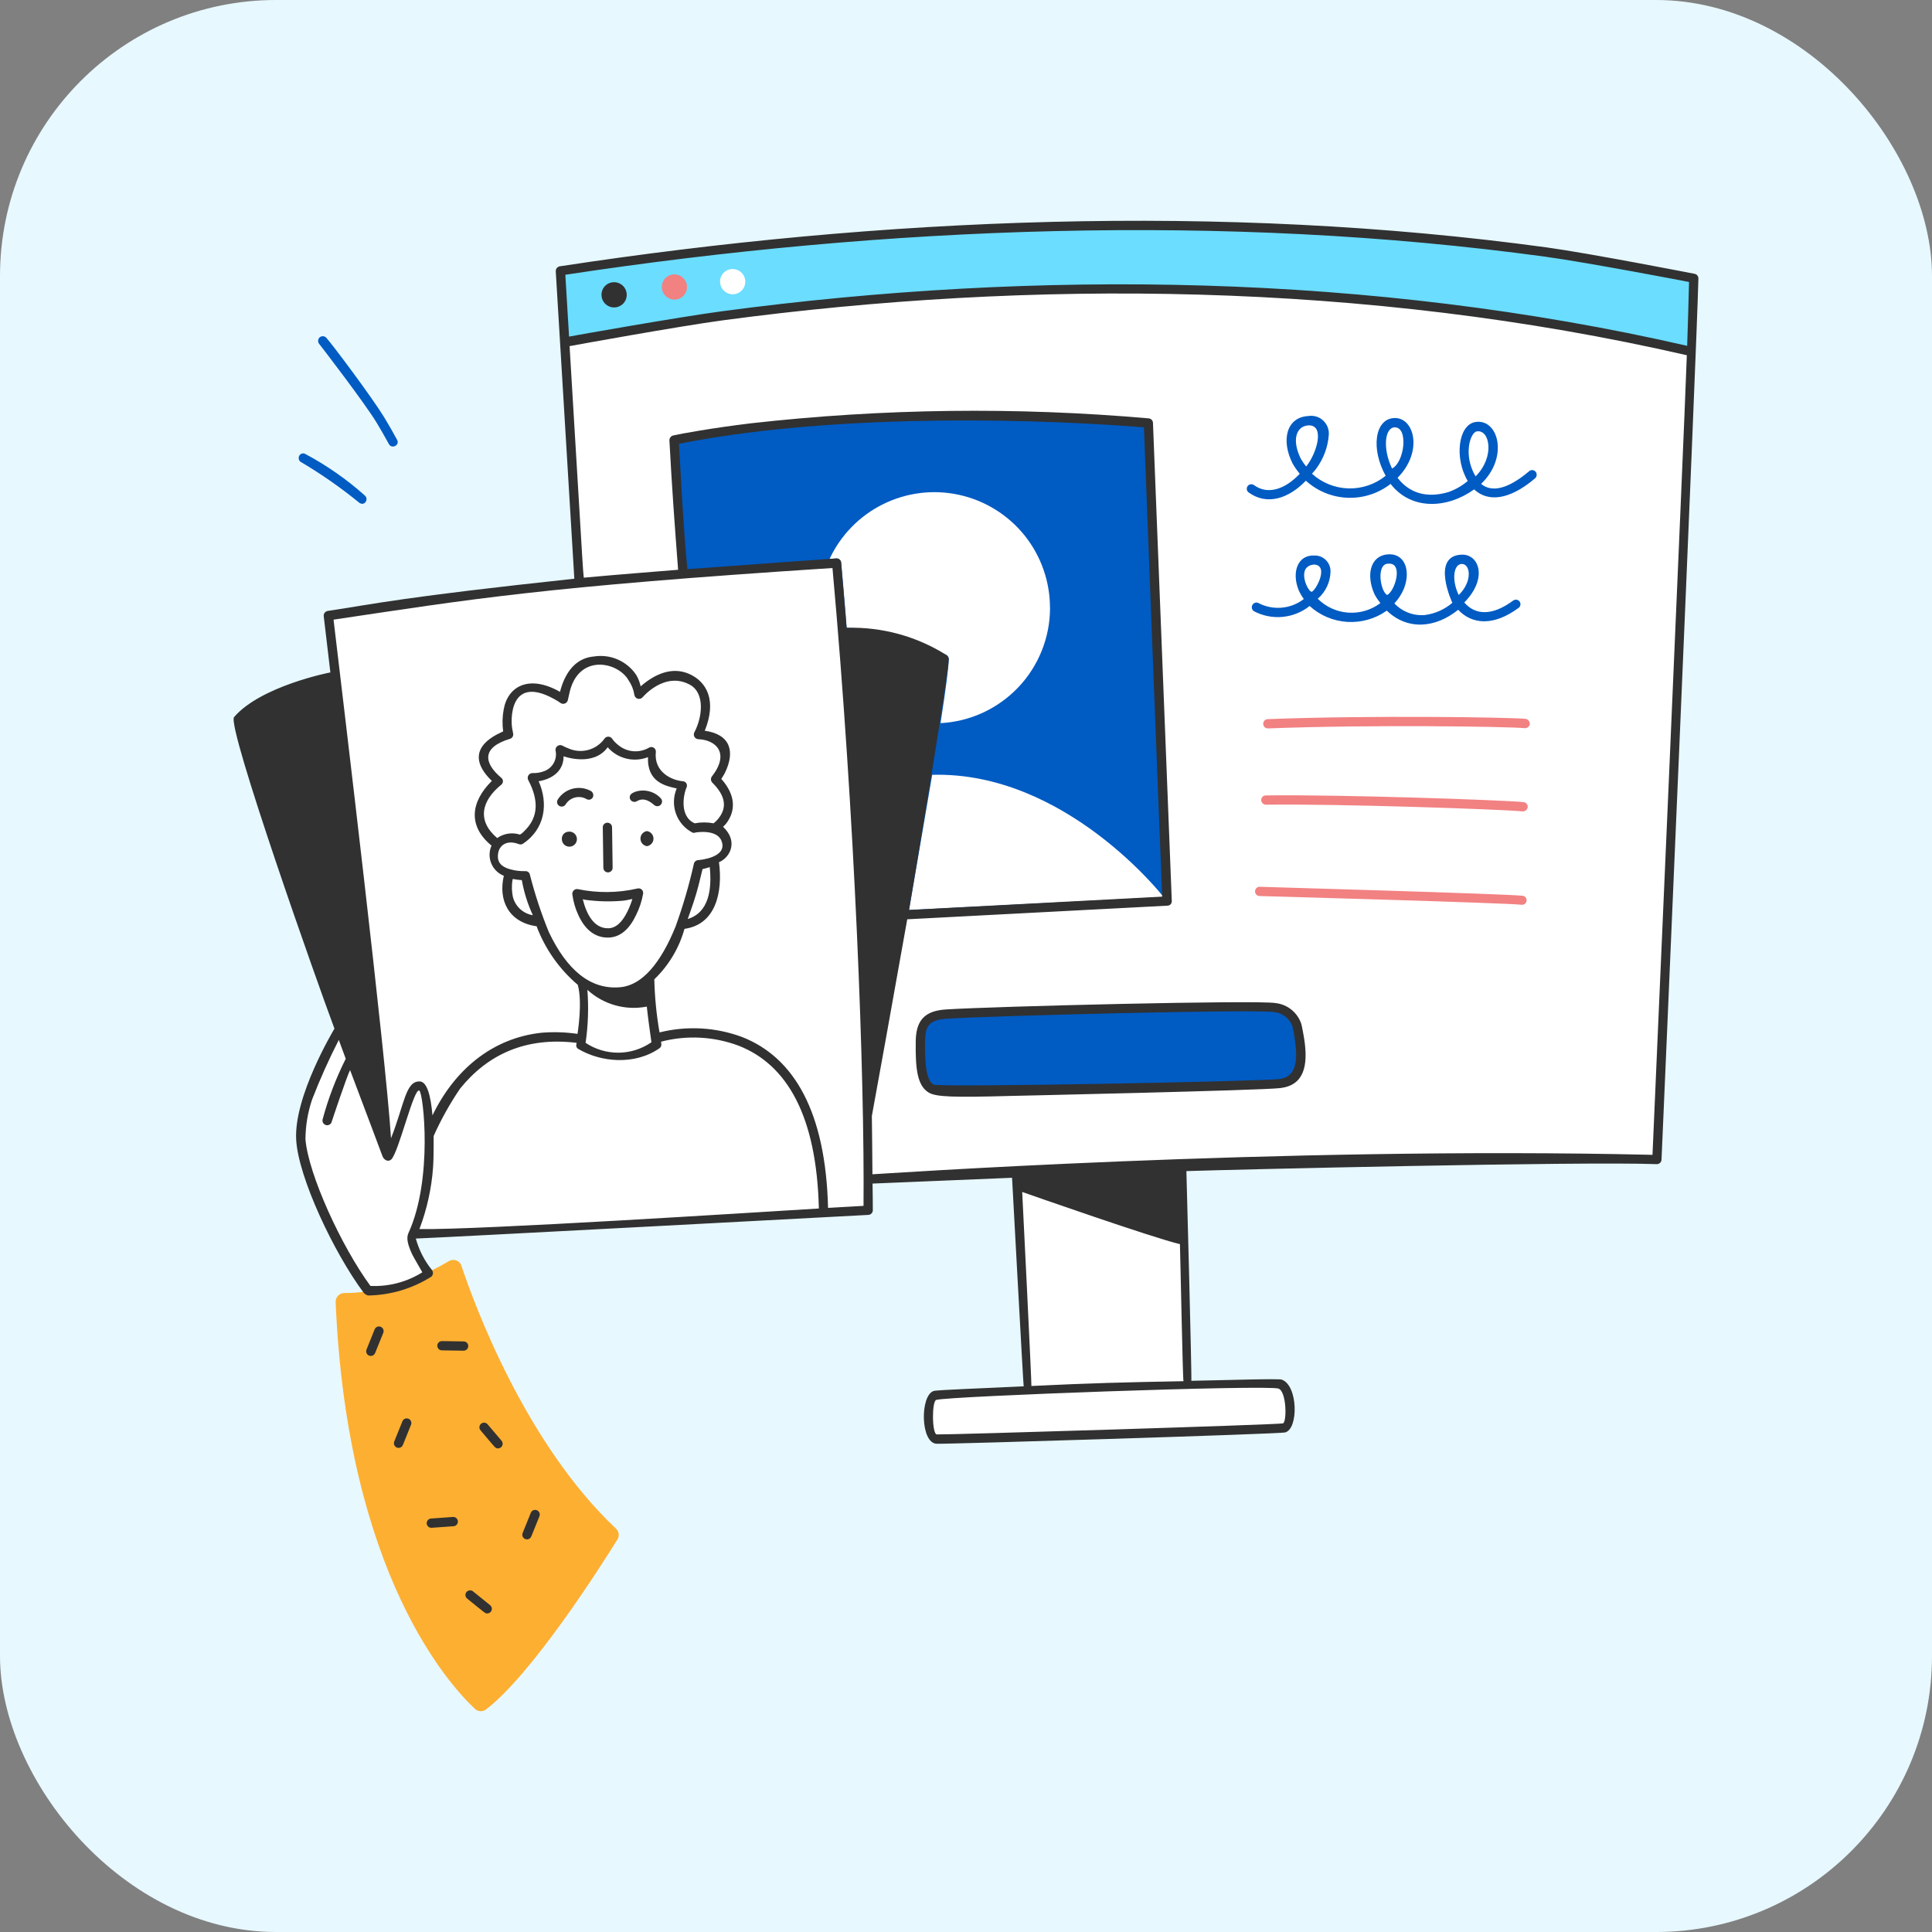 <svg width="70" height="70" viewBox="0 0 70 70" fill="none" xmlns="http://www.w3.org/2000/svg">
<rect x="0" y="0" width="70" height="70" fill="#808080" stroke="none"/>
<rect width="70" height="70" rx="10" fill="#E7F8FF"/>
<path d="M11.58 12.225C11.547 12.256 11.528 12.299 11.526 12.344C11.524 12.389 11.54 12.433 11.57 12.467C11.601 12.502 13.188 14.564 13.64 15.305C13.797 15.564 13.948 15.827 14.092 16.093C14.194 16.278 14.496 16.134 14.387 15.935C14.239 15.662 14.085 15.392 13.924 15.126C13.469 14.383 12.054 12.495 11.821 12.236C11.79 12.203 11.748 12.184 11.703 12.182C11.658 12.18 11.614 12.195 11.58 12.225Z" fill="#005BC3"/>
<path d="M11.044 16.439C11.024 16.431 11.003 16.427 10.981 16.427C10.96 16.427 10.938 16.432 10.919 16.441C10.899 16.45 10.881 16.462 10.867 16.478C10.852 16.494 10.841 16.513 10.834 16.534C10.818 16.576 10.818 16.622 10.836 16.664C10.854 16.705 10.887 16.738 10.929 16.755C11.642 17.178 12.323 17.653 12.968 18.175C13.187 18.392 13.372 18.105 13.23 17.964C12.566 17.369 11.832 16.857 11.044 16.439Z" fill="#005BC3"/>
<path d="M12.478 46.849C13.092 46.854 14.508 46.73 16.271 45.69C16.311 45.667 16.355 45.653 16.401 45.649C16.447 45.646 16.492 45.652 16.535 45.669C16.578 45.685 16.617 45.711 16.648 45.744C16.68 45.777 16.704 45.817 16.718 45.861C17.185 47.259 19.027 52.283 22.32 55.387C22.373 55.436 22.407 55.501 22.416 55.571C22.426 55.642 22.411 55.713 22.373 55.774C21.777 56.734 19.295 60.64 17.616 61.933C17.558 61.979 17.486 62.003 17.412 62C17.338 61.998 17.268 61.969 17.214 61.919C16.322 61.092 12.581 57.053 12.161 47.176C12.159 47.133 12.166 47.091 12.182 47.051C12.197 47.011 12.22 46.975 12.249 46.945C12.279 46.914 12.315 46.89 12.354 46.873C12.393 46.857 12.435 46.849 12.478 46.849Z" fill="#FDAF31"/>
<path d="M19.095 55.775C19.053 55.775 19.013 55.76 18.981 55.733C18.95 55.705 18.93 55.667 18.925 55.625C18.922 55.597 18.926 55.57 18.936 55.544L19.233 54.809C19.25 54.768 19.282 54.736 19.323 54.719C19.364 54.702 19.41 54.702 19.451 54.718C19.492 54.735 19.525 54.767 19.543 54.807C19.56 54.848 19.561 54.894 19.546 54.935L19.249 55.67C19.237 55.7 19.215 55.727 19.188 55.746C19.16 55.764 19.128 55.775 19.095 55.775Z" fill="#313131"/>
<path d="M15.635 55.355C15.613 55.356 15.591 55.352 15.571 55.345C15.55 55.337 15.531 55.326 15.515 55.311C15.498 55.296 15.485 55.278 15.476 55.258C15.467 55.238 15.461 55.217 15.46 55.194C15.459 55.172 15.463 55.15 15.47 55.13C15.478 55.109 15.489 55.09 15.504 55.074C15.519 55.057 15.537 55.044 15.557 55.035C15.577 55.026 15.599 55.02 15.621 55.019L16.411 54.962C16.444 54.96 16.477 54.967 16.506 54.983C16.535 55 16.559 55.025 16.573 55.055C16.593 55.095 16.596 55.141 16.582 55.183C16.576 55.204 16.565 55.224 16.55 55.24C16.536 55.257 16.518 55.271 16.498 55.281C16.479 55.29 16.457 55.296 16.435 55.298L15.635 55.355Z" fill="#313131"/>
<path d="M18.048 52.478C17.942 52.48 17.96 52.47 17.404 51.815C17.378 51.781 17.366 51.738 17.371 51.696C17.376 51.653 17.397 51.614 17.429 51.586C17.462 51.558 17.504 51.544 17.547 51.546C17.59 51.548 17.63 51.567 17.66 51.598L18.173 52.201C18.194 52.225 18.207 52.255 18.211 52.286C18.215 52.318 18.211 52.35 18.198 52.379C18.184 52.408 18.164 52.432 18.137 52.45C18.111 52.467 18.08 52.477 18.048 52.478Z" fill="#313131"/>
<path d="M14.443 52.46C14.415 52.46 14.388 52.454 14.363 52.441C14.339 52.428 14.318 52.41 14.302 52.387C14.286 52.364 14.277 52.338 14.273 52.31C14.27 52.283 14.274 52.255 14.284 52.229L14.581 51.494C14.598 51.453 14.63 51.421 14.671 51.404C14.712 51.387 14.758 51.387 14.799 51.403C14.84 51.42 14.873 51.452 14.89 51.492C14.908 51.533 14.909 51.579 14.893 51.62L14.597 52.355C14.584 52.386 14.563 52.412 14.536 52.431C14.508 52.45 14.476 52.46 14.443 52.46Z" fill="#313131"/>
<path d="M16.797 48.938L16.001 48.926C15.958 48.923 15.918 48.904 15.889 48.872C15.86 48.84 15.844 48.799 15.845 48.756C15.845 48.713 15.862 48.672 15.892 48.641C15.922 48.61 15.963 48.592 16.006 48.59L16.798 48.602C16.843 48.602 16.886 48.62 16.917 48.651C16.948 48.682 16.966 48.725 16.966 48.77C16.966 48.815 16.948 48.857 16.917 48.889C16.886 48.92 16.843 48.938 16.798 48.938H16.797Z" fill="#313131"/>
<path d="M17.655 58.458C17.574 58.458 17.613 58.473 16.93 57.923C16.913 57.909 16.897 57.892 16.886 57.873C16.875 57.853 16.868 57.831 16.865 57.809C16.862 57.787 16.864 57.764 16.87 57.742C16.876 57.721 16.887 57.7 16.901 57.683C16.922 57.657 16.951 57.637 16.983 57.628C17.016 57.618 17.051 57.618 17.083 57.629C17.105 57.635 17.125 57.646 17.142 57.661L17.758 58.159C17.785 58.181 17.805 58.21 17.815 58.244C17.824 58.277 17.823 58.312 17.812 58.345C17.801 58.378 17.78 58.406 17.752 58.426C17.724 58.447 17.69 58.458 17.655 58.458Z" fill="#313131"/>
<path d="M13.437 49.129C13.395 49.129 13.355 49.114 13.324 49.086C13.293 49.058 13.273 49.02 13.268 48.979C13.265 48.951 13.268 48.923 13.279 48.898L13.575 48.163C13.592 48.122 13.625 48.09 13.666 48.072C13.707 48.056 13.752 48.055 13.793 48.072C13.835 48.088 13.867 48.12 13.885 48.161C13.903 48.201 13.904 48.247 13.888 48.289L13.591 49.023C13.579 49.054 13.558 49.081 13.53 49.1C13.503 49.118 13.47 49.129 13.437 49.129Z" fill="#313131"/>
<path d="M13.176 46.653C13.585 46.775 14.016 46.797 14.434 46.718C14.853 46.639 15.246 46.461 15.582 46.198C15.582 46.198 14.845 45.515 14.95 44.748C14.95 44.748 31.316 43.957 31.446 43.81V42.694L36.811 42.433L37.234 50.282C37.234 50.282 34.143 50.499 33.873 50.566C33.723 50.8 33.646 51.074 33.651 51.352C33.656 51.63 33.743 51.9 33.901 52.129L46.579 51.752C46.579 51.752 46.998 50.776 46.413 50.134L43.037 50.219L42.8 42.17C42.8 42.17 59.942 42.072 60.012 41.975C60.082 41.877 61.343 12.901 61.274 12.678C61.274 12.678 41.954 7.899 20.427 12.376L21.013 21.066C21.013 21.066 14.355 21.847 11.937 22.349C11.937 22.349 13.257 34.159 13.462 36.037C13.462 36.037 11.332 38.039 10.933 40.835C10.653 42.786 13.176 46.653 13.176 46.653Z" fill="white"/>
<path d="M33.356 37.328C33.383 37.007 33.661 36.77 34.303 36.728C34.945 36.686 45.434 36.407 46.117 36.491C46.341 36.514 46.552 36.608 46.72 36.758C46.888 36.908 47.004 37.108 47.052 37.328C47.094 37.792 47.094 38.259 47.052 38.723C46.995 38.89 46.759 39.225 46.02 39.239C45.281 39.253 35.024 39.625 34.578 39.597C34.131 39.569 33.526 39.625 33.406 38.872C33.352 38.359 33.335 37.843 33.356 37.328Z" fill="#005BC3"/>
<path d="M24.777 20.804C24.777 20.804 24.401 15.987 24.442 15.944C24.484 15.901 32.096 14.405 41.571 15.414C41.571 15.414 42.408 32.46 42.31 32.571C42.212 32.682 31.351 33.205 31.351 33.205C31.351 33.205 30.607 22.036 30.245 20.42C30.245 20.42 25.336 20.544 24.777 20.804Z" fill="#005BC3"/>
<path d="M20.279 9.857C45.341 5.814 61.368 10.092 61.368 10.092L61.272 12.678C61.272 12.678 42.659 7.786 20.425 12.375L20.279 9.857Z" fill="#6BDDFF"/>
<path d="M38.045 22.017C38.046 23.09 37.635 24.122 36.896 24.901C36.158 25.679 35.149 26.145 34.077 26.201C34.262 25.02 34.363 24.23 34.377 23.891C34.377 23.859 34.37 23.828 34.355 23.8C34.34 23.773 34.318 23.749 34.291 23.733C33.173 23.144 31.939 22.807 30.676 22.746C30.628 22.057 30.481 20.41 30.477 20.382C30.473 20.338 30.451 20.299 30.418 20.271C30.385 20.244 30.342 20.23 30.299 20.234C30.296 20.234 30.208 20.241 30.057 20.251C30.46 19.387 31.145 18.687 32 18.265C32.854 17.843 33.828 17.725 34.758 17.931C35.689 18.137 36.522 18.654 37.119 19.396C37.716 20.139 38.042 21.064 38.043 22.017H38.045Z" fill="white"/>
<path d="M42.159 32.501C42.159 32.501 38.614 27.94 33.775 28.073L32.937 32.971L42.159 32.501Z" fill="white"/>
<path d="M61.408 9.923C61.392 9.919 57.575 9.175 56.058 8.967C44.256 7.353 31.875 7.88 20.283 9.649C20.241 9.656 20.203 9.678 20.176 9.71C20.149 9.743 20.135 9.785 20.136 9.828L20.809 20.968C14.57 21.637 13.636 21.869 11.876 22.135C11.832 22.142 11.792 22.165 11.764 22.201C11.737 22.236 11.724 22.28 11.729 22.324C11.729 22.331 11.893 23.709 11.97 24.363C11.942 24.367 9.448 24.857 8.481 25.981C8.201 26.307 11.555 35.773 12.118 37.269C12.073 37.349 10.644 39.726 10.731 41.294C10.807 42.66 12.1 45.396 13.18 46.843C13.222 46.889 13.277 46.922 13.337 46.938C14.149 46.926 14.942 46.69 15.628 46.256C15.662 46.226 15.682 46.184 15.686 46.139C15.69 46.095 15.677 46.05 15.65 46.014C15.378 45.679 15.18 45.291 15.066 44.875C15.964 44.846 31.441 44.019 31.466 44.018C31.509 44.015 31.549 43.996 31.578 43.964C31.608 43.933 31.624 43.892 31.624 43.849C31.627 43.55 31.616 43.2 31.614 42.883C31.655 42.883 34.772 42.749 36.669 42.673C36.669 42.673 37.076 50.206 37.09 50.229C35.83 50.292 33.966 50.357 33.832 50.397C33.332 50.547 33.342 52.288 33.937 52.31C34.368 52.326 46.32 51.956 46.559 51.901C47.05 51.785 47.036 50.203 46.443 49.987C46.317 49.942 44.425 50.007 43.164 50.029C43.187 50.002 42.995 42.684 42.985 42.431C44.429 42.381 57.347 42.075 60.021 42.179C60.066 42.181 60.109 42.166 60.143 42.137C60.176 42.107 60.197 42.066 60.2 42.021C60.203 41.965 61.476 12.7 61.536 10.093C61.537 10.054 61.525 10.016 61.502 9.985C61.478 9.954 61.445 9.933 61.408 9.923ZM56.005 9.303C57.516 9.51 61.135 10.203 61.197 10.217C61.178 10.988 61.155 11.759 61.129 12.53C49.657 9.903 37.583 9.751 26.148 11.279C24.59 11.488 20.802 12.158 20.618 12.196L20.483 9.955C32.087 8.195 44.378 7.713 56.005 9.303ZM14.934 45.446C14.975 45.534 15.294 46.085 15.302 46.098C14.74 46.45 14.084 46.623 13.421 46.591C12.382 45.18 11.17 42.552 11.067 41.274C11.071 40.784 11.152 40.298 11.309 39.834C11.594 39.1 11.916 38.381 12.275 37.679C12.399 38.01 12.403 38.033 12.527 38.361C12.172 39.066 11.89 39.806 11.686 40.568C11.68 40.601 11.684 40.636 11.697 40.666C11.711 40.697 11.733 40.724 11.761 40.742C11.789 40.761 11.822 40.77 11.856 40.77C11.89 40.77 11.922 40.76 11.95 40.741C11.988 40.715 12.014 40.676 12.022 40.632C12.026 40.612 12.584 38.947 12.684 38.771C13.231 40.224 13.825 41.792 13.851 41.872C13.908 42.042 14.071 42.109 14.177 42.008C14.446 41.753 15.004 39.363 15.196 39.517C15.34 39.633 15.693 42.725 14.798 44.678C14.713 44.861 14.778 45.112 14.934 45.446ZM15.197 44.532C15.469 43.814 15.636 43.059 15.691 42.293C15.721 41.855 15.708 41.172 15.712 41.158C15.98 40.56 16.3 39.987 16.668 39.445C17.667 38.207 19.044 37.559 20.893 37.784C20.893 37.795 20.883 37.837 20.883 37.837C20.875 37.865 20.876 37.896 20.885 37.924C20.895 37.952 20.912 37.977 20.935 37.995C21.774 38.499 23.007 38.596 23.888 37.984C23.984 37.918 23.965 37.827 23.951 37.742C24.883 37.499 25.867 37.551 26.768 37.89C28.51 38.575 29.588 40.419 29.669 43.786C27.31 43.929 17.383 44.566 15.196 44.532H15.197ZM19.201 31.699C19.195 31.66 19.175 31.624 19.144 31.598C19.113 31.573 19.073 31.56 19.033 31.563C18.852 31.568 18.672 31.547 18.497 31.5C18.144 31.403 17.985 31.224 18.055 30.88C18.098 30.672 18.32 30.403 18.802 30.585C18.824 30.594 18.847 30.597 18.871 30.596C18.895 30.594 18.918 30.587 18.938 30.575C19.756 30.04 19.872 29.106 19.516 28.305C19.63 28.29 20.419 28.157 20.42 27.401C20.438 27.408 21.497 27.794 22.018 27.075C22.195 27.278 22.43 27.421 22.692 27.485C22.953 27.549 23.228 27.53 23.478 27.433C23.442 28.338 24.11 28.477 24.519 28.567C24.395 28.856 24.385 29.181 24.49 29.478C24.595 29.774 24.809 30.019 25.087 30.165C25.104 30.172 25.122 30.176 25.14 30.176C25.158 30.176 25.176 30.172 25.192 30.165C25.212 30.159 25.962 30.032 26.138 30.459C26.393 31.079 25.324 31.162 25.297 31.163C25.259 31.165 25.223 31.18 25.195 31.204C25.166 31.229 25.147 31.263 25.14 31.3C24.967 32.07 24.745 32.828 24.477 33.57C23.946 34.88 23.277 35.688 22.491 35.767C21.386 35.878 20.53 35.127 19.885 33.77C19.61 33.096 19.381 32.404 19.201 31.699H19.201ZM19.306 33.16C19.14 33.133 18.985 33.059 18.858 32.948C18.732 32.836 18.64 32.691 18.591 32.53C18.54 32.316 18.533 32.094 18.57 31.878C18.573 31.863 18.579 31.86 18.581 31.847C18.688 31.868 18.797 31.882 18.907 31.889C18.984 32.328 19.119 32.755 19.306 33.16H19.306ZM18.16 28.179C17.513 27.636 17.458 27.075 18.476 26.77C18.517 26.758 18.551 26.731 18.573 26.694C18.594 26.657 18.601 26.613 18.591 26.572C18.586 26.533 18.579 26.494 18.57 26.456C18.491 26.172 18.412 24.301 20.231 25.416C20.256 25.431 20.281 25.449 20.304 25.468C20.328 25.485 20.357 25.496 20.386 25.5C20.416 25.503 20.446 25.499 20.473 25.487C20.501 25.476 20.525 25.457 20.543 25.433C20.561 25.41 20.573 25.382 20.578 25.352C20.582 25.316 20.601 25.254 20.62 25.163C20.918 23.655 22.388 23.966 22.774 24.648C22.882 24.805 22.955 24.985 22.984 25.174C22.988 25.206 23.002 25.236 23.022 25.261C23.043 25.286 23.07 25.305 23.101 25.314C23.132 25.324 23.165 25.325 23.197 25.317C23.228 25.309 23.256 25.292 23.278 25.268C23.294 25.251 24.08 24.315 24.991 24.806C25.555 25.11 25.445 25.99 25.16 26.529C25.146 26.554 25.139 26.582 25.139 26.611C25.138 26.64 25.145 26.668 25.159 26.693C25.173 26.718 25.192 26.739 25.216 26.755C25.24 26.77 25.268 26.78 25.296 26.782C25.951 26.807 26.451 27.293 25.79 28.137C25.767 28.171 25.756 28.211 25.76 28.252C25.764 28.292 25.782 28.33 25.811 28.358C26.316 28.863 26.325 29.277 26.043 29.64C25.988 29.712 25.925 29.775 25.854 29.83C25.628 29.787 25.397 29.787 25.171 29.83C24.603 29.583 24.764 28.771 24.877 28.526C24.887 28.503 24.892 28.477 24.89 28.452C24.888 28.426 24.88 28.402 24.867 28.38C24.853 28.358 24.835 28.34 24.813 28.327C24.791 28.314 24.766 28.307 24.74 28.306C24.334 28.271 23.679 27.97 23.763 27.234C23.764 27.205 23.757 27.177 23.743 27.151C23.729 27.126 23.709 27.105 23.685 27.09C23.66 27.075 23.632 27.067 23.603 27.066C23.575 27.066 23.546 27.073 23.521 27.086C23.347 27.189 23.145 27.235 22.944 27.218C22.742 27.201 22.551 27.122 22.397 26.992C22.312 26.926 22.237 26.849 22.176 26.761C22.16 26.739 22.14 26.721 22.116 26.709C22.092 26.697 22.066 26.691 22.039 26.691C22.013 26.691 21.986 26.697 21.962 26.709C21.939 26.721 21.918 26.739 21.903 26.761C21.758 26.965 21.546 27.111 21.303 27.174C21.061 27.238 20.805 27.214 20.578 27.108C20.513 27.084 20.45 27.056 20.389 27.022C20.363 27.005 20.331 26.996 20.3 26.996C20.268 26.996 20.237 27.004 20.21 27.021C20.183 27.037 20.16 27.061 20.146 27.089C20.131 27.117 20.124 27.148 20.127 27.18C20.163 27.333 20.143 27.494 20.069 27.633C19.996 27.773 19.874 27.88 19.727 27.937C19.59 27.991 19.444 28.015 19.296 28.01C19.266 28.009 19.237 28.017 19.21 28.031C19.184 28.045 19.162 28.066 19.146 28.091C19.13 28.117 19.121 28.146 19.12 28.176C19.118 28.206 19.125 28.236 19.139 28.262C19.547 29.033 19.461 29.598 19.086 30.017C18.891 30.235 18.864 30.219 18.834 30.238C18.697 30.194 18.551 30.183 18.409 30.205C18.267 30.227 18.132 30.281 18.014 30.364C17.28 29.742 17.433 29.023 18.161 28.432C18.18 28.417 18.196 28.398 18.206 28.375C18.217 28.354 18.223 28.329 18.222 28.305C18.222 28.281 18.217 28.257 18.206 28.235C18.195 28.213 18.18 28.194 18.16 28.179ZM24.918 33.297C25.06 32.899 25.202 32.501 25.307 32.088C25.314 32.06 25.449 31.518 25.454 31.489C25.543 31.47 25.63 31.445 25.716 31.416C25.796 32.217 25.689 33.062 24.918 33.297ZM21.28 35.861C21.567 36.125 21.911 36.317 22.285 36.423C22.659 36.529 23.053 36.545 23.435 36.471C23.466 36.778 23.562 37.496 23.603 37.763C23.253 38.005 22.839 38.137 22.413 38.141C21.988 38.144 21.571 38.02 21.217 37.784C21.31 37.148 21.332 36.503 21.282 35.861H21.28ZM31.284 43.691C31.235 43.694 30.346 43.744 30.002 43.764C29.917 40.28 28.768 38.312 26.891 37.574C25.933 37.217 24.888 37.159 23.896 37.406C23.785 36.771 23.722 36.128 23.707 35.483C24.228 34.982 24.606 34.351 24.8 33.654C25.928 33.497 26.195 32.34 26.05 31.237C26.402 31.107 26.793 30.521 26.198 29.955C26.235 29.922 26.27 29.887 26.302 29.85C26.663 29.386 26.663 28.813 26.134 28.221C26.175 28.155 26.223 28.087 26.261 28.01C26.649 27.224 26.46 26.606 25.535 26.476C25.974 25.391 25.617 24.702 24.967 24.416C24.349 24.145 23.724 24.42 23.212 24.868C23.182 24.724 23.128 24.585 23.054 24.458C22.89 24.21 22.657 24.016 22.385 23.896C22.113 23.777 21.813 23.739 21.519 23.785C20.834 23.842 20.459 24.401 20.29 25.067C19.169 24.43 18.401 24.863 18.251 25.698C18.201 25.962 18.194 26.231 18.23 26.497C18.235 26.529 16.553 27.065 17.82 28.294C17.038 29.067 16.958 29.942 17.809 30.638C17.764 30.738 17.74 30.847 17.738 30.957C17.736 31.068 17.757 31.177 17.798 31.28C17.84 31.382 17.902 31.475 17.98 31.552C18.059 31.63 18.152 31.691 18.255 31.731C18.048 32.61 18.421 33.417 19.442 33.56C19.751 34.383 20.265 35.114 20.935 35.683C21.113 36.324 20.925 37.449 20.924 37.459C20.496 37.397 20.063 37.383 19.632 37.417C17.802 37.61 16.446 38.802 15.67 40.412C15.606 39.702 15.477 39.19 15.207 39.182C14.69 39.168 14.657 40 14.167 41.242C13.983 38.271 12.442 25.467 12.085 22.451C17.052 21.712 19.585 21.267 30.162 20.58C30.979 29.611 31.328 39.048 31.287 43.691H31.284ZM30.674 22.745C30.666 22.648 30.478 20.404 30.475 20.381C30.471 20.338 30.45 20.298 30.416 20.27C30.383 20.243 30.34 20.23 30.297 20.233C30.276 20.233 26.716 20.486 24.905 20.622C24.85 19.998 24.776 19.363 24.6 16.081C29.552 15.087 36.327 15.082 41.447 15.482C41.46 15.809 42.06 31.471 42.109 32.487L32.934 32.97C32.967 32.787 34.345 24.635 34.374 23.889C34.375 23.858 34.368 23.827 34.353 23.799C34.338 23.771 34.316 23.748 34.288 23.732C33.209 23.052 31.952 22.709 30.677 22.746L30.674 22.745ZM37.033 43.186C37.289 43.276 41.811 44.861 42.751 45.077C42.767 45.527 42.853 50.009 42.88 50.043C40.691 50.084 39.574 50.111 37.369 50.217C37.386 50.191 37.036 43.187 37.036 43.187L37.033 43.186ZM46.324 50.312C46.618 50.418 46.63 51.538 46.481 51.572C46.282 51.619 34.346 51.987 33.943 51.972C33.765 51.965 33.757 50.771 33.922 50.721C34.374 50.587 45.923 50.166 46.326 50.312L46.324 50.312ZM59.871 41.842C46.227 41.523 31.61 42.557 31.61 42.546C31.604 41.841 31.599 41.15 31.589 40.434C31.596 40.42 32.543 35.17 32.871 33.308L42.298 32.814C42.32 32.814 42.341 32.81 42.361 32.801C42.381 32.792 42.399 32.78 42.413 32.764C42.428 32.748 42.44 32.73 42.447 32.709C42.454 32.689 42.457 32.668 42.456 32.646L41.774 15.316C41.772 15.275 41.754 15.236 41.725 15.207C41.696 15.178 41.657 15.16 41.617 15.158C36.819 14.739 31.993 14.799 27.207 15.337C25.801 15.507 24.697 15.709 24.391 15.778C24.351 15.788 24.316 15.811 24.291 15.844C24.266 15.876 24.253 15.916 24.254 15.957C24.345 17.669 24.447 19.05 24.569 20.644C24.448 20.654 22.032 20.846 21.175 20.928C21.126 20.933 21.178 21.499 20.637 12.541C20.725 12.522 24.635 11.814 26.188 11.606C37.335 10.116 49.459 10.193 61.117 12.871C61.017 15.765 59.889 41.49 59.873 41.841L59.871 41.842Z" fill="#313131"/>
<path d="M23.091 29.02C23.105 29.012 23.119 29.005 23.134 28.999C23.286 28.934 23.466 28.959 23.702 29.167C23.735 29.197 23.779 29.212 23.824 29.21C23.869 29.208 23.912 29.188 23.942 29.155C23.972 29.122 23.989 29.078 23.987 29.033C23.985 28.988 23.966 28.946 23.933 28.915C23.816 28.791 23.665 28.705 23.498 28.666C23.332 28.627 23.159 28.636 22.998 28.694C22.957 28.71 22.918 28.732 22.882 28.757C22.865 28.77 22.85 28.786 22.839 28.805C22.828 28.824 22.821 28.845 22.818 28.866C22.815 28.888 22.816 28.91 22.822 28.93C22.828 28.951 22.837 28.971 22.851 28.988C22.879 29.024 22.92 29.047 22.965 29.052C23.01 29.058 23.055 29.047 23.091 29.02Z" fill="#313131"/>
<path d="M20.957 33.161C21.189 33.664 21.541 33.978 22.04 33.97C22.485 33.962 22.812 33.649 23.048 33.15C23.169 32.908 23.254 32.649 23.301 32.383C23.306 32.355 23.304 32.326 23.295 32.299C23.286 32.272 23.27 32.248 23.249 32.229C23.228 32.21 23.202 32.197 23.174 32.191C23.147 32.184 23.118 32.185 23.09 32.194C22.382 32.355 21.648 32.362 20.936 32.215C20.91 32.21 20.883 32.211 20.857 32.219C20.832 32.227 20.808 32.24 20.789 32.259C20.77 32.277 20.755 32.3 20.746 32.325C20.737 32.35 20.734 32.377 20.737 32.404C20.771 32.666 20.845 32.921 20.957 33.161ZM21.22 32.604C21.666 32.663 22.117 32.674 22.565 32.635C22.689 32.623 22.798 32.594 22.912 32.572C22.868 32.72 22.811 32.864 22.744 33.003C22.556 33.398 22.326 33.628 22.04 33.633C21.508 33.643 21.244 33.099 21.115 32.582C21.151 32.588 21.18 32.599 21.22 32.604Z" fill="#313131"/>
<path d="M23.436 30.111C23.372 30.122 23.313 30.156 23.27 30.206C23.228 30.256 23.205 30.319 23.205 30.385C23.205 30.45 23.228 30.514 23.27 30.564C23.313 30.614 23.372 30.647 23.436 30.658C23.503 30.649 23.564 30.617 23.608 30.567C23.653 30.517 23.677 30.452 23.677 30.385C23.677 30.317 23.653 30.253 23.608 30.202C23.564 30.152 23.503 30.12 23.436 30.111Z" fill="#313131"/>
<path d="M20.591 30.134C20.646 30.126 20.702 30.135 20.752 30.16C20.802 30.185 20.843 30.224 20.869 30.273C20.896 30.322 20.907 30.378 20.901 30.433C20.895 30.488 20.872 30.54 20.836 30.582C20.799 30.625 20.751 30.654 20.697 30.668C20.643 30.682 20.586 30.679 20.534 30.659C20.482 30.64 20.437 30.605 20.405 30.559C20.374 30.513 20.357 30.459 20.357 30.403C20.352 30.337 20.375 30.271 20.418 30.22C20.462 30.17 20.524 30.139 20.591 30.134Z" fill="#313131"/>
<path d="M22.008 29.808C21.963 29.808 21.92 29.825 21.889 29.857C21.857 29.889 21.84 29.931 21.84 29.976L21.861 31.447C21.863 31.491 21.881 31.532 21.912 31.562C21.944 31.592 21.985 31.608 22.029 31.608C22.072 31.608 22.114 31.592 22.145 31.562C22.177 31.532 22.195 31.491 22.197 31.447L22.176 29.976C22.176 29.931 22.158 29.888 22.127 29.857C22.095 29.825 22.052 29.808 22.008 29.808Z" fill="#313131"/>
<path d="M20.209 28.967C20.185 29.005 20.177 29.051 20.187 29.094C20.197 29.137 20.224 29.175 20.262 29.199C20.299 29.222 20.345 29.23 20.388 29.22C20.432 29.21 20.469 29.184 20.493 29.146C20.57 29.02 20.694 28.929 20.838 28.894C20.982 28.859 21.133 28.881 21.26 28.957C21.28 28.967 21.301 28.973 21.322 28.974C21.344 28.976 21.366 28.974 21.386 28.967C21.407 28.96 21.426 28.949 21.442 28.935C21.459 28.92 21.472 28.903 21.482 28.883C21.5 28.841 21.501 28.794 21.485 28.751C21.469 28.708 21.437 28.672 21.396 28.652C21.195 28.546 20.961 28.52 20.741 28.578C20.521 28.637 20.331 28.776 20.209 28.967Z" fill="#313131"/>
<path d="M47.399 15.074C46.606 15.118 46.412 15.956 46.83 16.787C46.905 16.921 46.993 17.048 47.093 17.165C46.563 17.728 45.934 17.943 45.433 17.575C45.398 17.55 45.355 17.54 45.312 17.547C45.27 17.554 45.232 17.576 45.206 17.61C45.181 17.644 45.169 17.687 45.174 17.729C45.179 17.772 45.201 17.811 45.234 17.837C45.895 18.323 46.683 18.073 47.314 17.417C47.73 17.795 48.266 18.014 48.828 18.035C49.389 18.056 49.941 17.878 50.384 17.533C51.137 18.503 52.444 18.427 53.41 17.732C53.907 18.195 54.678 18.13 55.618 17.332C55.639 17.314 55.655 17.291 55.665 17.265C55.675 17.239 55.679 17.211 55.676 17.183C55.674 17.156 55.664 17.129 55.649 17.106C55.634 17.083 55.613 17.063 55.589 17.05C55.56 17.034 55.528 17.028 55.495 17.032C55.463 17.035 55.432 17.048 55.407 17.07C54.619 17.738 54.038 17.845 53.663 17.532C54.686 16.556 54.279 15.139 53.442 15.293C52.831 15.407 52.69 16.612 53.179 17.427C52.974 17.601 52.739 17.736 52.486 17.826C51.667 18.073 51.039 17.842 50.636 17.311C51.569 16.377 51.251 15.12 50.52 15.146C49.807 15.172 49.663 16.266 50.205 17.238C49.825 17.547 49.347 17.709 48.857 17.696C48.367 17.682 47.899 17.494 47.536 17.164C47.588 17.097 47.644 17.048 47.693 16.975C47.955 16.619 48.112 16.197 48.145 15.756C48.156 15.61 48.117 15.464 48.033 15.343C47.95 15.222 47.828 15.133 47.687 15.091C47.593 15.064 47.495 15.058 47.399 15.074ZM47.42 15.41C48.017 15.41 47.7 16.443 47.325 16.902C47.255 16.817 47.191 16.725 47.136 16.629C46.808 15.983 46.932 15.438 47.419 15.41H47.42ZM50.531 15.483C51.038 15.474 50.889 16.75 50.436 16.976C50.081 16.228 50.182 15.49 50.531 15.483ZM53.505 15.631C53.974 15.545 54.178 16.545 53.463 17.26C53.009 16.501 53.262 15.674 53.505 15.631Z" fill="#005BC3"/>
<path d="M50.256 20.087C49.643 20.153 49.489 20.848 49.804 21.536C49.864 21.648 49.935 21.753 50.014 21.851C49.681 22.103 49.267 22.226 48.85 22.197C48.433 22.168 48.04 21.989 47.744 21.694C47.885 21.572 47.999 21.422 48.079 21.254C48.159 21.085 48.202 20.902 48.207 20.716C48.212 20.6 48.181 20.485 48.117 20.387C48.054 20.289 47.962 20.213 47.855 20.169C47.783 20.14 47.706 20.126 47.629 20.128C47.021 20.093 46.791 20.726 47.051 21.378C47.102 21.493 47.165 21.602 47.24 21.704C47.006 21.885 46.725 21.994 46.43 22.018C46.135 22.043 45.84 21.981 45.58 21.841C45.54 21.828 45.497 21.829 45.459 21.845C45.421 21.861 45.39 21.891 45.372 21.928C45.354 21.966 45.35 22.008 45.361 22.048C45.373 22.088 45.398 22.123 45.432 22.145C45.751 22.313 46.111 22.385 46.47 22.351C46.828 22.317 47.169 22.18 47.45 21.956C47.827 22.299 48.31 22.502 48.818 22.533C49.327 22.563 49.831 22.419 50.246 22.124C51.002 22.851 52.018 22.755 52.832 22.093C53.34 22.635 54.126 22.69 55.029 22.019C55.062 21.992 55.083 21.953 55.088 21.911C55.093 21.869 55.081 21.826 55.056 21.792C55.03 21.758 54.992 21.735 54.95 21.729C54.908 21.722 54.865 21.732 54.83 21.756C54.048 22.337 53.445 22.28 53.053 21.83C53.923 20.947 53.586 20.066 52.948 20.096C51.838 20.149 52.611 21.823 52.622 21.841C52.342 22.08 51.999 22.233 51.635 22.283C51.429 22.302 51.222 22.274 51.029 22.201C50.836 22.128 50.662 22.012 50.521 21.862C50.668 21.706 50.785 21.524 50.868 21.326C51.128 20.655 50.885 20.019 50.256 20.087ZM50.298 20.423C50.867 20.372 50.532 21.442 50.256 21.558C50.002 21.406 49.862 20.422 50.298 20.423ZM52.957 20.433C53.277 20.421 53.364 21.064 52.852 21.558C52.593 21.029 52.658 20.445 52.957 20.433ZM47.618 20.454C48.169 20.494 47.666 21.406 47.524 21.442C47.38 21.443 46.941 20.505 47.618 20.454Z" fill="#005BC3"/>
<path d="M45.926 26.056C45.882 26.058 45.84 26.079 45.81 26.112C45.796 26.129 45.784 26.148 45.777 26.169C45.77 26.19 45.767 26.212 45.768 26.234C45.77 26.256 45.776 26.278 45.785 26.298C45.795 26.318 45.809 26.336 45.825 26.35C45.859 26.38 45.903 26.395 45.947 26.392C49.664 26.25 54.578 26.323 55.238 26.382C55.282 26.387 55.327 26.374 55.362 26.347C55.398 26.319 55.421 26.279 55.427 26.234C55.43 26.189 55.415 26.143 55.386 26.108C55.357 26.073 55.315 26.05 55.269 26.045C54.596 25.985 49.63 25.913 45.926 26.056Z" fill="#F28182"/>
<path d="M45.863 28.82C45.819 28.82 45.776 28.838 45.744 28.869C45.713 28.901 45.695 28.944 45.695 28.988C45.697 29.034 45.717 29.077 45.751 29.108C45.784 29.139 45.828 29.157 45.873 29.156C48.408 29.117 54.422 29.323 55.164 29.398C55.21 29.401 55.255 29.386 55.29 29.357C55.325 29.328 55.348 29.286 55.353 29.24C55.355 29.196 55.34 29.152 55.31 29.119C55.281 29.086 55.24 29.065 55.196 29.062C54.448 28.985 48.416 28.78 45.863 28.82Z" fill="#F28182"/>
<path d="M45.632 32.129C45.589 32.131 45.548 32.15 45.519 32.181C45.489 32.213 45.473 32.254 45.473 32.297C45.473 32.34 45.489 32.382 45.519 32.413C45.548 32.444 45.589 32.463 45.632 32.465C45.651 32.465 54.516 32.711 55.122 32.781C55.149 32.785 55.177 32.782 55.203 32.773C55.229 32.764 55.252 32.748 55.271 32.728C55.289 32.707 55.302 32.682 55.308 32.656C55.314 32.629 55.313 32.601 55.306 32.574C55.3 32.553 55.29 32.533 55.276 32.516C55.263 32.499 55.246 32.485 55.226 32.474C55.207 32.464 55.186 32.457 55.164 32.455C54.544 32.385 45.651 32.131 45.632 32.129Z" fill="#F28182"/>
<path d="M46.221 36.344C45.596 36.225 35.918 36.465 34.261 36.575C33.486 36.627 33.19 36.988 33.179 37.721C33.162 38.743 33.24 39.33 33.641 39.581C33.908 39.748 34.54 39.764 36.605 39.708C36.617 39.708 45.693 39.509 46.389 39.423C47.23 39.321 47.412 38.647 47.251 37.626C47.249 37.612 47.175 37.175 47.146 37.09C47.078 36.891 46.955 36.715 46.792 36.583C46.628 36.451 46.43 36.368 46.221 36.344ZM46.158 36.67C46.309 36.683 46.453 36.74 46.572 36.833C46.692 36.926 46.782 37.052 46.831 37.196C46.869 37.355 46.898 37.516 46.916 37.679C47.045 38.531 46.916 39.029 46.348 39.097C45.669 39.18 33.995 39.406 33.82 39.296C33.573 39.142 33.502 38.609 33.516 37.731C33.524 37.206 33.632 36.955 34.293 36.911C35.911 36.803 45.573 36.559 46.158 36.67Z" fill="#313131"/>
<path d="M22.244 10.225C22.335 10.223 22.424 10.249 22.5 10.299C22.576 10.348 22.636 10.419 22.671 10.503C22.707 10.586 22.717 10.678 22.7 10.768C22.683 10.857 22.64 10.939 22.576 11.004C22.512 11.068 22.431 11.112 22.342 11.13C22.253 11.149 22.161 11.14 22.077 11.105C21.993 11.071 21.921 11.012 21.87 10.937C21.82 10.862 21.793 10.773 21.793 10.682C21.792 10.562 21.839 10.446 21.924 10.36C22.008 10.274 22.124 10.226 22.244 10.225Z" fill="#313131"/>
<path d="M24.429 9.941C24.52 9.94 24.609 9.966 24.685 10.015C24.761 10.065 24.821 10.136 24.856 10.219C24.892 10.303 24.902 10.395 24.885 10.484C24.868 10.573 24.825 10.655 24.761 10.72C24.697 10.784 24.616 10.829 24.527 10.847C24.438 10.865 24.346 10.856 24.262 10.822C24.178 10.787 24.106 10.729 24.055 10.653C24.005 10.578 23.978 10.489 23.978 10.399C23.977 10.278 24.024 10.162 24.109 10.076C24.193 9.991 24.308 9.942 24.429 9.941Z" fill="#F28182"/>
<path d="M26.541 9.748C26.631 9.746 26.72 9.772 26.796 9.822C26.872 9.871 26.932 9.942 26.968 10.026C27.003 10.109 27.013 10.201 26.996 10.29C26.979 10.38 26.936 10.462 26.873 10.526C26.809 10.591 26.727 10.635 26.638 10.653C26.549 10.672 26.457 10.663 26.373 10.629C26.289 10.594 26.217 10.535 26.167 10.46C26.116 10.385 26.089 10.296 26.089 10.205C26.088 10.085 26.136 9.969 26.22 9.883C26.305 9.797 26.42 9.748 26.541 9.748Z" fill="white"/>
</svg>
